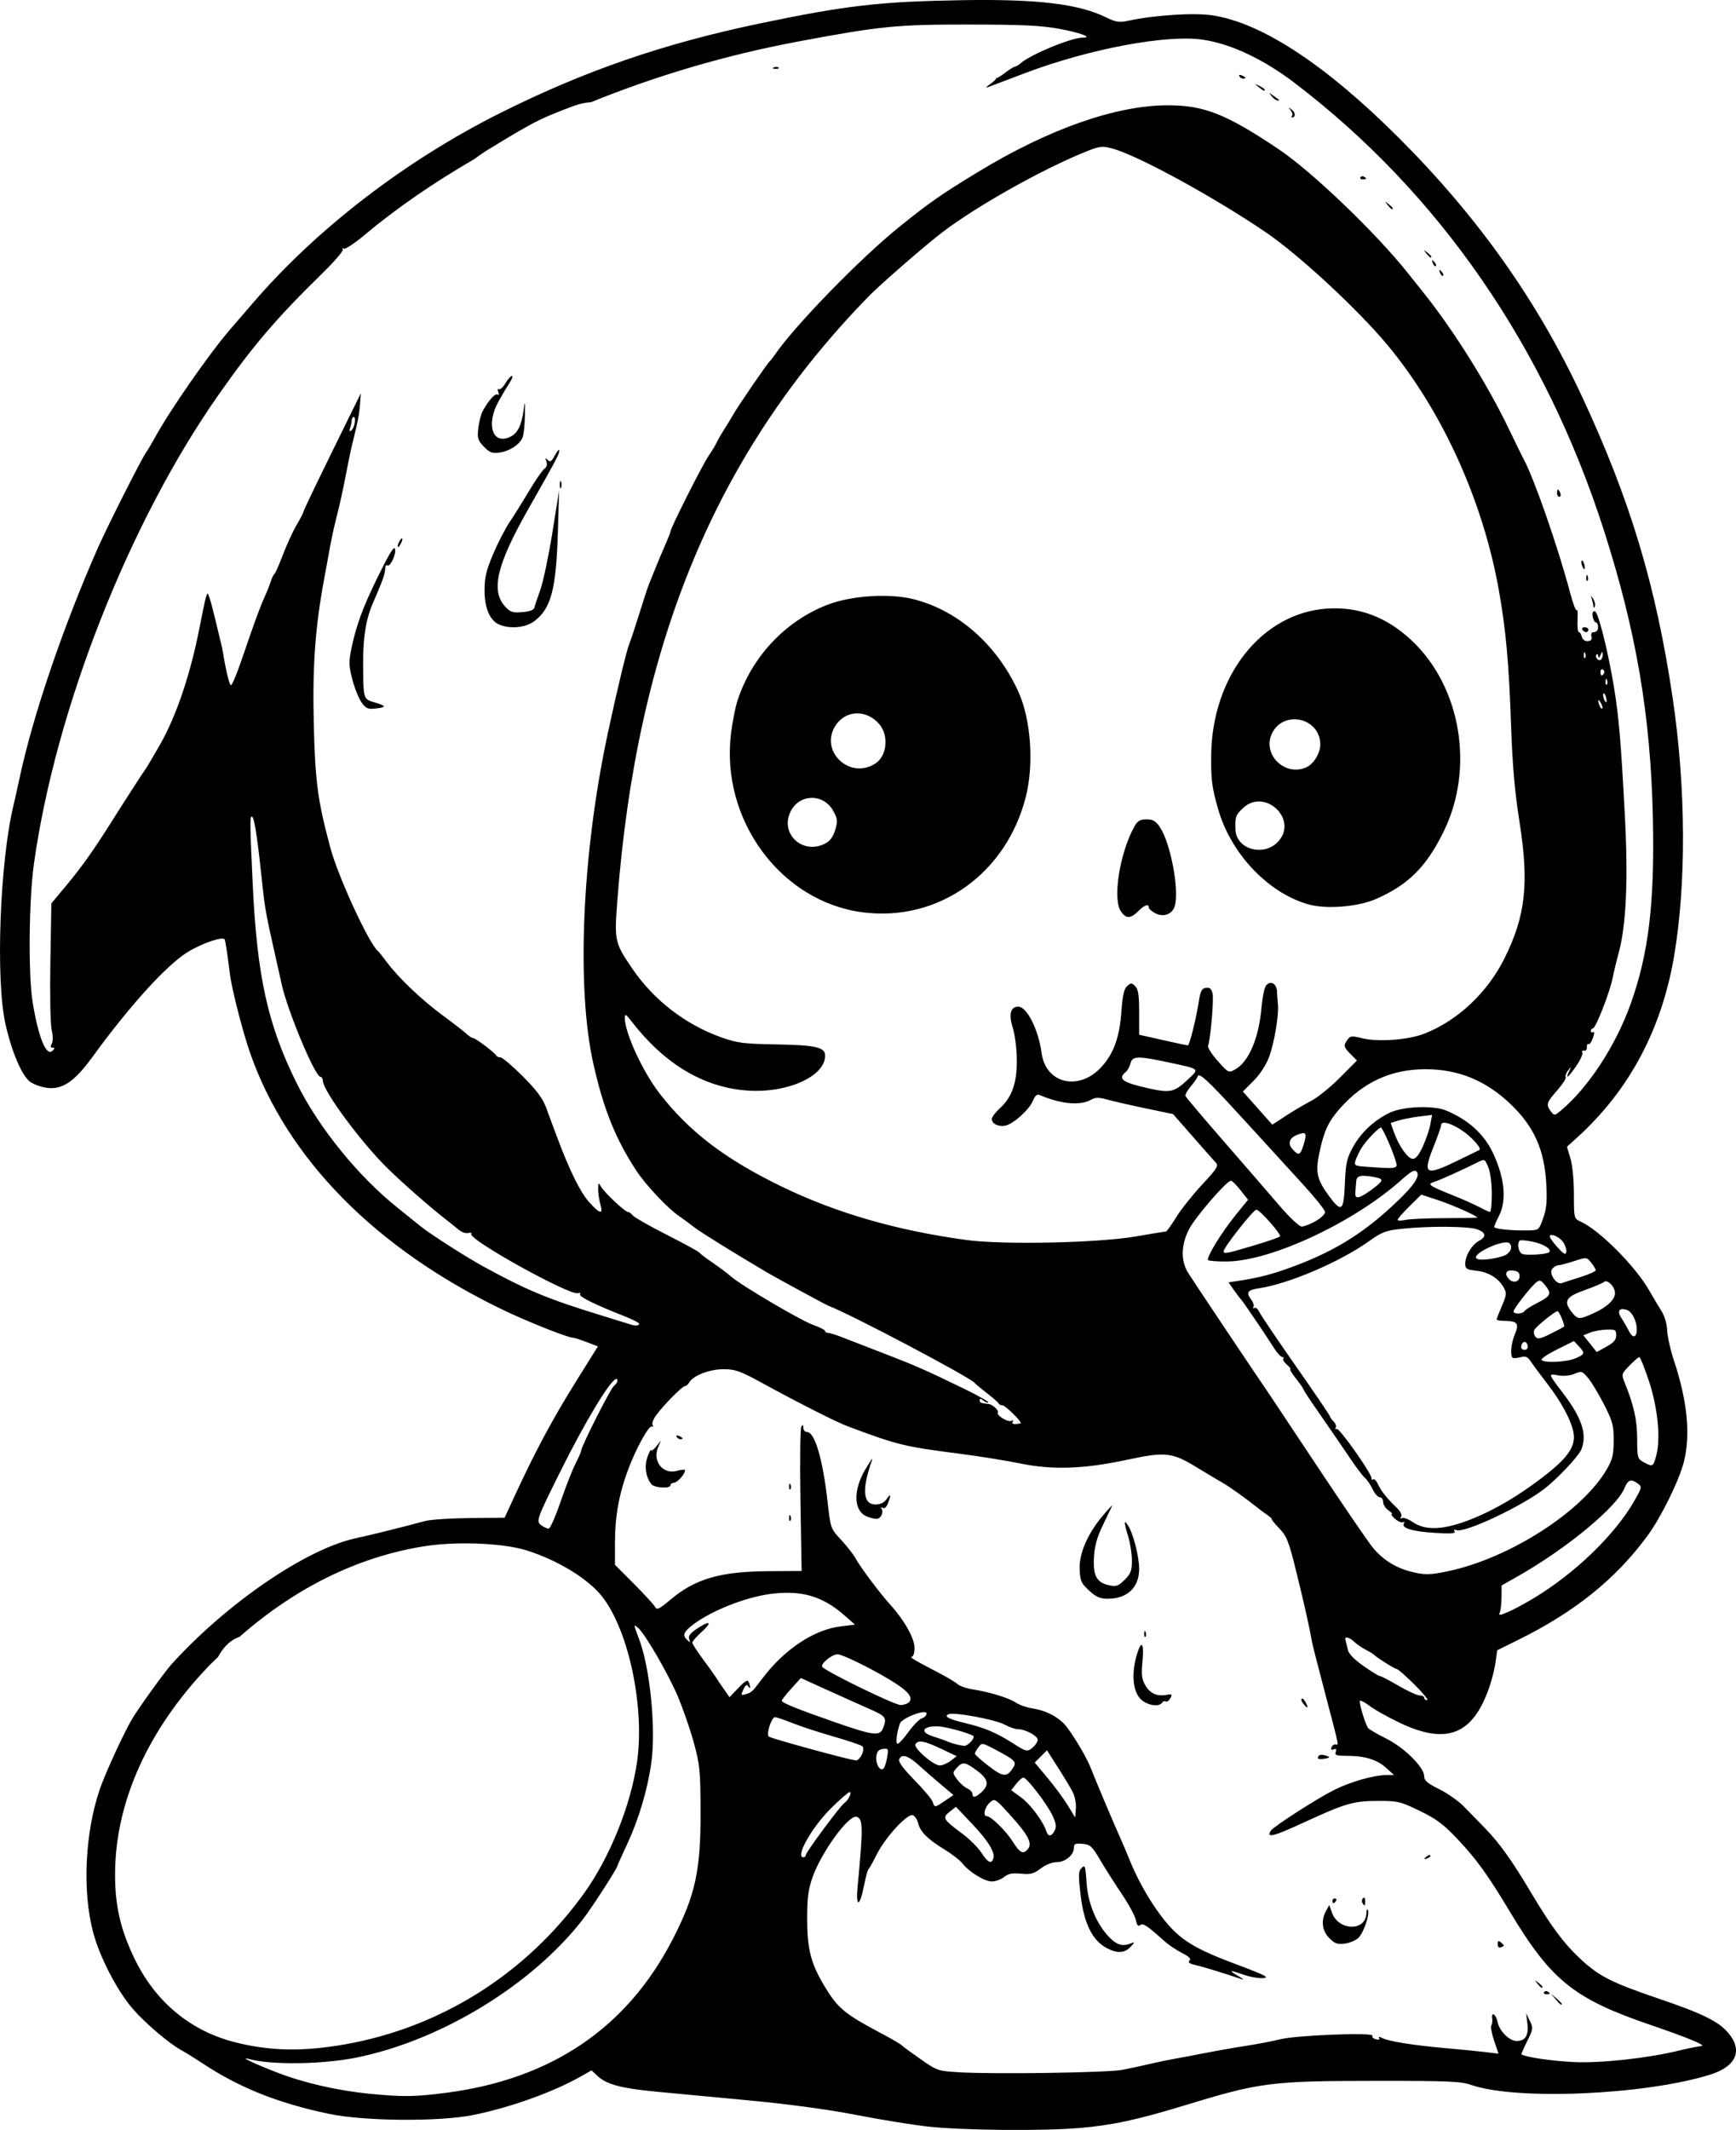 <?xml version="1.0" encoding="UTF-8" standalone="no"?>
<!-- Created with Inkscape (http://www.inkscape.org/) -->

<svg
   width="190.156mm"
   height="233.207mm"
   viewBox="0 0 190.156 233.207"
   version="1.1"
   id="svg1"
   xml:space="preserve"
   xmlns="http://www.w3.org/2000/svg"
   xmlns:svg="http://www.w3.org/2000/svg"><defs
     id="defs1" /><g
     id="layer1"
     transform="translate(-103.52,155.035)"><path
       id="path49"
       style="fill:#000000"
       d="m 208.85,-155.014 c -8.956,0.149 -12.644,0.574 -22.093,2.545 -10.547,2.2 -19.212,5.188 -28.443,9.808 -10.305,5.158 -19.999,12.588 -26.996,20.692 -0.868,1.005 -1.999,2.315 -2.513,2.91 -2.365,2.74 -6.583,8.794 -8.313,11.931 -0.401,0.728 -0.825,1.442 -0.942,1.587 -0.423,0.528 -4.257,8.105 -5.315,10.504 -3.796,8.604 -7.117,18.358 -8.561,25.143 -0.225,1.058 -0.525,2.4 -0.666,2.982 -1.506,6.216 -1.985,19.083 -0.893,23.985 0.668,2.996 1.77,5.604 2.668,6.31 0.351,0.276 1.162,0.58 1.803,0.676 1.722,0.258 3.065,-0.632 5.029,-3.33 4.095,-5.628 8.089,-10.036 10.409,-11.49 1.61,-1.009 3.99,-1.813 4.122,-1.392 0.092,0.294 0.298,1.688 0.563,3.799 0.209,1.67 1.423,6.384 2.24,8.699 4.069,11.53 13.725,21.321 27.632,28.018 2.702,1.301 7.127,3.063 7.693,3.064 0.135,1.18e-4 0.807,0.214 1.493,0.474 l 1.248,0.474 -2.348,3.758 c -2.536,4.059 -4.399,7.512 -6.527,12.094 l -1.352,2.91 -3.808,0.036 c -2.094,0.02 -4.284,0.163 -4.866,0.318 -2.909,0.777 -6.1,1.569 -7.541,1.872 -5.444,1.145 -14.175,7.096 -20.259,13.81 -0.743,0.82 -3.494,4.626 -4.276,5.915 -0.898,1.481 -3.008,6.06 -3.601,7.814 -1.618,4.785 -1.909,11.091 -0.722,15.61 0.704,2.679 2.624,6.396 4.317,8.359 1.4,1.622 4.036,3.862 5.421,4.605 0.41,0.22 1.417,0.845 2.236,1.388 4.01,2.662 8.258,4.361 13.843,5.537 3.886,0.818 12.148,0.881 15.87,0.121 4.062,-0.829 8.735,-2.508 11.75,-4.22 l 1.162,-0.66 0.69,0.644 c 0.941,0.879 2.606,1.33 6.157,1.667 1.65,0.157 6.215,0.587 10.144,0.955 4.589,0.431 8.868,1.006 11.963,1.608 2.65,0.515 6.163,1.087 7.805,1.271 3.83,0.428 12.656,0.514 16.744,0.163 3.542,-0.304 6.295,-0.896 11.377,-2.448 8.358,-2.552 9.515,-2.702 21.034,-2.71 7.972,-0.006 9.296,0.051 10.451,0.45 4.932,1.703 18.933,1.105 26.126,-1.117 2.855,-0.882 3.651,-2.609 2.08,-4.514 -1.081,-1.312 -2.801,-2.166 -7.74,-3.843 -4.995,-1.696 -6.403,-2.402 -8.36,-4.187 -1.875,-1.711 -3.3,-3.602 -5.499,-7.3 -2.171,-3.649 -3.519,-5.536 -5.135,-7.184 -0.664,-0.677 -1.683,-1.723 -2.265,-2.325 -0.582,-0.602 -1.802,-1.463 -2.712,-1.914 -1.297,-0.643 -1.654,-0.949 -1.654,-1.416 0,-0.983 -2.174,-3.139 -4.164,-4.129 -0.984,-0.49 -1.874,-1.009 -1.978,-1.154 -0.328,-0.458 -1.037,-2.83 -0.891,-2.977 0.077,-0.077 0.558,0.179 1.069,0.568 0.511,0.39 1.965,1.206 3.232,1.813 5.187,2.489 8.067,1.356 9.87,-3.882 0.288,-0.838 0.599,-2.089 0.69,-2.778 l 0.166,-1.254 2.287,-1.13 c 6.242,-3.083 10.682,-6.654 14.18,-11.406 1.459,-1.982 3.453,-6.022 3.974,-8.049 0.766,-2.985 0.407,-6.67 -1.09,-11.186 -0.374,-1.129 -0.702,-2.595 -0.728,-3.257 -0.028,-0.712 -0.283,-1.576 -0.625,-2.117 -0.318,-0.502 -0.909,-1.493 -1.313,-2.202 -1.546,-2.715 -5.456,-6.64 -7.577,-7.606 -0.686,-0.313 -0.697,-0.361 -0.7,-2.987 -0.002,-1.559 -0.162,-3.192 -0.384,-3.927 l -0.382,-1.258 1.095,-0.991 c 5.702,-5.163 9.266,-11.813 10.637,-19.847 1.359,-7.965 1.307,-18.426 -0.141,-28.24 -1.811,-12.282 -4.659,-21.755 -9.949,-33.094 -4.865,-10.429 -11.396,-19.644 -20.051,-28.291 -7.972,-7.965 -14.971,-12.571 -20.377,-13.412 -2.026,-0.315 -6.438,-0.032 -9.31,0.597 -0.937,0.205 -1.304,0.147 -2.381,-0.381 -3.021,-1.48 -7.548,-2.018 -15.826,-1.881 z m 0.794,2.668 c 5.912,0.005 7.916,0.1 9.922,0.471 2.3,0.425 3.72,0.959 2.55,0.959 -1.245,0 -5.68,1.832 -6.804,2.811 -0.23,0.2 -0.505,0.364 -0.613,0.364 -0.107,0 -0.585,0.297 -1.061,0.66 -0.476,0.363 -0.915,0.631 -0.975,0.595 -0.06,-0.036 -0.078,-0.014 -0.041,0.048 0.038,0.062 -0.26,0.342 -0.661,0.623 -0.449,0.315 -0.526,0.435 -0.201,0.314 0.291,-0.108 2.077,-0.784 3.969,-1.502 7.064,-2.679 15.564,-4.279 19.564,-3.685 3.077,0.458 6.627,2.133 10.051,4.742 15.79,12.035 27.4,28.828 33.867,48.989 3.544,11.048 5.12,20.31 5.361,31.5 0.2,9.313 -0.465,14.855 -2.448,20.375 -1.625,4.525 -4.61,9.095 -7.566,11.582 -0.752,0.633 -0.789,0.638 -1.153,0.157 -0.561,-0.741 -0.493,-0.971 0.684,-2.307 0.592,-0.673 1.013,-1.327 0.934,-1.454 -0.078,-0.127 0.039,-0.456 0.261,-0.732 0.382,-0.476 0.388,-0.471 0.115,0.094 -0.469,0.969 -0.091,0.682 0.79,-0.598 0.451,-0.656 0.746,-1.314 0.655,-1.461 -0.091,-0.148 -0.009,-0.236 0.184,-0.196 0.194,0.04 0.334,-0.133 0.314,-0.388 -0.02,-0.253 0.058,-0.402 0.173,-0.331 0.115,0.071 0.335,-0.232 0.489,-0.674 0.166,-0.476 0.176,-0.738 0.026,-0.645 -0.14,0.086 -0.254,0.031 -0.254,-0.123 0,-0.154 0.102,-0.28 0.227,-0.28 0.303,0 1.841,-3.923 2.156,-5.498 0.137,-0.687 0.43,-1.904 0.65,-2.704 0.836,-3.036 1.067,-7.991 0.698,-15.015 -0.424,-8.065 -0.66,-10.86 -1.189,-14.089 -0.671,-4.095 -1.755,-8.379 -2.121,-8.379 -0.204,0 -0.286,0.237 -0.213,0.618 0.065,0.34 0.223,0.618 0.352,0.618 0.129,0 0.234,0.238 0.234,0.529 0,0.311 -0.176,0.529 -0.427,0.529 -0.282,0 -0.385,0.162 -0.303,0.475 0.087,0.331 -0.034,0.488 -0.395,0.515 -0.312,0.024 -0.572,-0.166 -0.653,-0.476 -0.074,-0.283 -0.225,-0.515 -0.334,-0.515 -0.11,0 -0.172,-0.625 -0.139,-1.389 0.033,-0.764 6.4e-4,-1.219 -0.072,-1.011 -0.073,0.208 -0.399,-0.625 -0.725,-1.852 -1.337,-5.044 -3.966,-12.598 -5.114,-14.698 -0.149,-0.273 -0.842,-1.687 -1.539,-3.142 -2.424,-5.058 -6.127,-10.965 -9.532,-15.209 -0.644,-0.803 -1.36,-1.698 -1.591,-1.989 -3.458,-4.368 -10.501,-11.12 -14.158,-13.573 -5.74,-3.85 -8.15,-4.808 -12.113,-4.813 -5.698,-0.008 -13.089,2.587 -20.878,7.331 -4.018,2.447 -5.223,3.287 -8.49,5.914 -4.349,3.498 -11.519,10.858 -13.743,14.108 -0.21,0.307 -0.455,0.617 -0.546,0.69 -0.248,0.2 -3.559,5.045 -4.068,5.953 -0.245,0.437 -0.678,1.151 -0.962,1.587 -0.284,0.437 -0.626,1.032 -0.759,1.323 -0.133,0.291 -0.541,0.966 -0.907,1.499 -0.658,0.959 -4.151,7.884 -4.151,8.228 0,0.098 -0.277,0.807 -0.615,1.575 -0.338,0.768 -0.829,1.933 -1.09,2.588 -0.261,0.655 -0.572,1.429 -0.691,1.72 -0.119,0.291 -0.585,1.72 -1.037,3.175 -0.451,1.455 -0.925,2.884 -1.053,3.175 -0.297,0.679 -1.38,5.169 -2.409,9.986 -2.814,13.184 -3.438,27.839 -1.541,36.183 1.123,4.941 2.422,8.155 4.694,11.618 1.01,1.54 3.402,4.087 4.628,4.929 0.415,0.285 1.168,0.84 1.675,1.234 0.73,0.568 4.165,2.7 8.021,4.981 0.908,0.537 6.503,3.572 6.747,3.659 2.164,0.779 15.546,7.838 15.991,8.436 0.082,0.11 0.684,0.612 1.339,1.116 0.655,0.504 1.23,1.01 1.279,1.124 0.049,0.115 0.245,0.208 0.436,0.208 0.276,0 1.99,1.668 1.99,1.937 l 5.2e-4,5.1676e-4 c 0,0.037 -0.241,0.085 -0.535,0.107 -0.326,0.025 -0.465,-0.072 -0.356,-0.249 0.106,-0.171 0.057,-0.214 -0.119,-0.105 -0.346,0.214 -1.694,-0.589 -1.504,-0.895 0.144,-0.234 -0.581,-0.904 -1.027,-0.949 -0.842,-0.085 -0.957,-0.134 -0.957,-0.407 0,-0.203 0.127,-0.191 0.403,0.038 0.222,0.184 0.464,0.274 0.538,0.199 0.074,-0.074 -1.09,-0.731 -2.586,-1.46 -4.234,-2.062 -5.4,-2.576 -8.806,-3.884 -1.746,-0.671 -3.773,-1.456 -4.503,-1.745 -0.73,-0.289 -1.475,-0.525 -1.654,-0.525 -0.179,0 -0.326,-0.091 -0.326,-0.203 0,-0.111 -0.583,-0.409 -1.296,-0.662 -1.387,-0.493 -7.926,-4.343 -9.023,-5.314 -0.364,-0.322 -1.257,-0.992 -1.984,-1.489 -0.728,-0.497 -1.391,-1.001 -1.473,-1.12 -0.083,-0.119 -1.69,-0.997 -3.572,-1.952 -1.882,-0.955 -3.553,-1.906 -3.715,-2.113 -0.162,-0.207 -0.4,-0.378 -0.529,-0.38 -0.324,-0.004 -2.587,-2.126 -2.959,-2.775 -0.278,-0.486 -0.304,-0.464 -0.311,0.266 -0.004,0.438 0.102,1.182 0.238,1.654 0.333,1.16 -0.032,1.097 -1.213,-0.211 -0.975,-1.079 -2.166,-3.489 -3.526,-7.133 -0.407,-1.091 -0.962,-2.58 -1.232,-3.307 -0.356,-0.956 -1.062,-1.892 -2.547,-3.373 -1.13,-1.128 -2.222,-2.051 -2.426,-2.051 -0.204,0 -0.409,-0.089 -0.458,-0.198 -0.133,-0.3 -2.273,-1.918 -2.536,-1.918 -0.127,0 -0.463,-0.216 -0.746,-0.481 -0.284,-0.264 -1.467,-1.18 -2.629,-2.036 -2.285,-1.682 -4.848,-4.128 -6.093,-5.818 -0.429,-0.582 -0.857,-1.118 -0.95,-1.191 -0.953,-0.741 -4.338,-8.063 -5.199,-11.245 -1.405,-5.192 -1.682,-7.263 -1.837,-13.758 -0.148,-6.206 0.164,-10.506 1.142,-15.743 0.204,-1.091 0.498,-2.699 0.653,-3.572 0.155,-0.873 0.497,-2.421 0.762,-3.44 0.264,-1.019 0.683,-2.924 0.93,-4.233 0.247,-1.31 0.568,-2.857 0.712,-3.44 0.65,-2.617 0.774,-3.251 0.864,-4.405 l 0.096,-1.229 -0.998,2.023 c -3.549,7.196 -5.292,10.804 -5.292,10.955 0,0.095 -0.336,0.744 -0.747,1.442 -0.411,0.698 -1.084,2.162 -1.498,3.253 -0.413,1.091 -0.836,2.044 -0.938,2.117 -0.102,0.073 -0.277,0.43 -0.389,0.794 -0.111,0.364 -0.418,1.138 -0.683,1.72 -0.518,1.141 -1.087,2.698 -2.539,6.945 -0.51,1.492 -1.023,2.712 -1.14,2.712 -0.175,0 -0.548,-1.536 -0.901,-3.704 -0.035,-0.218 -0.14,-0.695 -0.232,-1.058 -0.092,-0.364 -0.362,-1.48 -0.598,-2.479 -0.237,-1 -0.523,-2.07 -0.637,-2.377 -0.202,-0.546 -0.211,-0.547 -0.371,-0.034 -0.09,0.289 -0.405,1.775 -0.7,3.303 -0.975,5.06 -2.545,9.72 -4.325,12.832 -0.749,1.31 -1.452,2.5 -1.562,2.646 -0.247,0.327 -2.447,3.731 -3.666,5.673 -1.953,3.111 -3.356,5.094 -4.984,7.046 l -1.7,2.038 -0.11,6.38 c -0.061,3.554 0.002,6.863 0.142,7.47 0.153,0.662 0.158,1.259 0.011,1.521 -0.167,0.298 -0.139,0.432 0.089,0.432 0.262,0 0.26,0.069 -0.005,0.331 -0.683,0.674 -1.552,-1.46 -2.184,-5.358 -0.483,-2.982 -0.406,-11.153 0.143,-15.081 2.374,-16.996 10.456,-37.495 20.295,-51.478 3.755,-5.337 6.323,-8.337 11.268,-13.168 1.34,-1.309 2.363,-2.498 2.274,-2.643 -0.089,-0.144 -0.038,-0.185 0.114,-0.091 0.152,0.094 1.152,-0.564 2.224,-1.461 3.651,-3.059 7.724,-5.828 12.077,-8.352 0.391,-0.285 0.786,-0.565 1.189,-0.836 1.573,-0.954 3.131,-1.934 4.748,-2.813 1.542,-0.878 3.202,-1.512 4.859,-2.133 0.721,-0.27 1.38,-0.405 1.976,-0.441 7.101,-2.879 14.721,-5.152 22.741,-6.652 8.977,-1.68 10.756,-1.857 18.653,-1.849 z m -21.349,4.689 c -0.211,0.085 -0.148,0.147 0.16,0.16 0.279,0.011 0.435,-0.051 0.347,-0.139 -0.088,-0.088 -0.316,-0.097 -0.507,-0.021 z m 50.986,0.836 c -0.044,0.018 -0.048,0.067 -0.002,0.142 0.089,0.144 0.274,0.261 0.411,0.261 0.381,0 0.297,-0.19 -0.162,-0.366 -0.117,-0.045 -0.203,-0.056 -0.247,-0.038 z m 1.739,1.001 c -0.011,0.016 0.112,0.116 0.358,0.313 0.54,0.432 0.677,0.491 0.677,0.289 0,-0.068 -0.268,-0.253 -0.595,-0.412 -0.286,-0.139 -0.429,-0.206 -0.44,-0.19 z m 1.569,0.988 c -0.022,0.01 0.058,0.119 0.226,0.333 0.2,0.255 0.487,0.463 0.639,0.463 0.152,0 0.227,-0.034 0.166,-0.075 -0.061,-0.041 -0.349,-0.25 -0.64,-0.463 -0.245,-0.179 -0.37,-0.268 -0.392,-0.258 z m 2.113,1.589 c -0.018,0.008 0.05,0.103 0.195,0.289 0.181,0.232 0.25,0.5 0.155,0.595 h -5.1e-4 c -0.096,0.096 -0.102,0.174 -0.013,0.174 0.411,0 0.406,-0.505 -0.009,-0.83 -0.203,-0.159 -0.309,-0.237 -0.327,-0.229 z m -20.621,4.295 c 0.381,-0.04 0.724,0.026 1.275,0.172 2.746,0.729 11.099,5.288 16.835,9.188 3.606,2.451 10.013,8.382 13.262,12.275 6.01,7.2 10.501,17.068 12.249,26.913 0.771,4.344 1.096,7.93 1.334,14.759 0.155,4.449 0.404,7.295 0.924,10.583 1.061,6.714 0.677,10.25 -1.616,14.893 -1.872,3.789 -5.136,6.867 -8.799,8.299 -1.787,0.698 -5.093,0.939 -6.842,0.499 -1.094,-0.275 -1.275,-0.258 -1.576,0.155 -0.473,0.647 -0.436,0.822 0.345,1.602 l 0.685,0.686 -1.872,1.882 c -1.029,1.035 -2.439,2.175 -3.133,2.532 -0.694,0.358 -1.938,1.091 -2.765,1.63 l -1.504,0.98 -1.612,-1.814 -1.612,-1.814 1.163,-1.163 c 0.713,-0.713 1.375,-1.727 1.708,-2.618 0.572,-1.528 1.094,-4.649 0.967,-5.772 -0.041,-0.364 -0.085,-0.993 -0.097,-1.397 -0.026,-0.885 -0.751,-1.263 -1.212,-0.633 -0.176,0.241 -0.389,1.255 -0.472,2.254 -0.289,3.448 -1.386,6.061 -2.902,6.912 -0.705,0.396 -0.736,0.381 -1.901,-0.919 -0.652,-0.727 -1.13,-1.48 -1.063,-1.673 0.276,-0.803 0.645,-5.136 0.489,-5.755 -0.123,-0.491 -0.317,-0.648 -0.726,-0.589 -0.448,0.065 -0.599,0.341 -0.764,1.404 -0.315,2.017 -1.031,4.895 -1.219,4.895 -0.092,0 -1.329,-0.262 -2.75,-0.582 l -2.583,-0.582 v -2.442 c 0,-1.897 -0.095,-2.537 -0.428,-2.87 -0.389,-0.389 -0.47,-0.39 -0.887,-0.013 -0.338,0.306 -0.502,1.018 -0.621,2.706 -0.2,2.838 -0.807,4.577 -2.116,6.064 -2.448,2.782 -6.181,1.966 -6.634,-1.451 -0.338,-2.544 -1.607,-5.064 -2.552,-5.064 -0.85,0 -1.071,0.823 -0.611,2.273 0.227,0.714 0.429,2.252 0.45,3.416 0.046,2.567 -0.504,4.196 -1.823,5.396 -0.505,0.459 -0.918,1.005 -0.918,1.212 0,0.517 0.716,0.874 1.466,0.731 0.873,-0.167 2.63,-1.737 3.034,-2.712 0.247,-0.597 0.454,-0.769 0.764,-0.636 2.277,0.974 4.4,1.175 5.569,0.527 0.531,-0.294 0.862,-0.298 1.852,-0.025 0.663,0.183 2.549,0.613 4.19,0.955 l 2.985,0.623 2.175,2.485 c 1.196,1.366 2.334,2.651 2.528,2.855 0.298,0.313 0.06,0.685 -1.522,2.38 -1.032,1.105 -2.309,2.71 -2.838,3.568 -0.529,0.858 -1.035,1.562 -1.123,1.564 -0.088,0.003 -1.59,0.25 -3.336,0.549 -4.14,0.709 -14.541,0.925 -18.521,0.384 -7.641,-1.039 -14.266,-2.954 -20.241,-5.853 -6.185,-3.001 -10.114,-5.994 -13.357,-10.173 -1.872,-2.413 -3.854,-6.727 -3.825,-8.327 0.008,-0.435 0.137,-0.365 0.725,0.397 3.605,4.669 7.85,7.221 12.621,7.589 4.396,0.339 8.599,-1.525 8.599,-3.815 0,-0.921 -1.009,-1.156 -5.303,-1.231 -3.615,-0.064 -4.314,-0.151 -6.023,-0.757 -3.982,-1.411 -7.452,-4.09 -9.826,-7.586 -1.902,-2.801 -1.945,-2.996 -1.609,-7.399 2.153,-28.215 10.826,-49.05 27.551,-66.183 1.291,-1.322 6.256,-5.633 8.1,-7.033 3.828,-2.906 11.08,-6.964 15.787,-8.835 0.703,-0.28 1.122,-0.426 1.503,-0.467 z m 28.626,3.215 c -0.07,0.013 -0.132,0.052 -0.171,0.114 -0.076,0.124 0.035,0.225 0.246,0.225 0.446,0 0.485,-0.083 0.139,-0.297 -0.068,-0.042 -0.145,-0.055 -0.215,-0.042 z m 2.578,2.809 c -0.014,0.014 0.066,0.121 0.231,0.331 0.2,0.255 0.408,0.463 0.463,0.463 0.218,0 0.077,-0.218 -0.363,-0.563 -0.21,-0.165 -0.317,-0.244 -0.331,-0.23 z m 4.233,5.292 c -0.014,0.014 0.066,0.121 0.231,0.331 0.2,0.255 0.408,0.463 0.463,0.463 0.218,0 0.077,-0.218 -0.363,-0.563 -0.21,-0.165 -0.317,-0.244 -0.331,-0.23 z m 0.866,1.088 c -0.022,0.022 0.006,0.124 0.077,0.313 0.099,0.261 0.248,0.408 0.329,0.326 0.082,-0.082 -5e-5,-0.295 -0.181,-0.474 -0.131,-0.13 -0.204,-0.187 -0.226,-0.164 z m 0.794,1.058 c -0.022,0.022 0.006,0.124 0.077,0.313 0.099,0.261 0.248,0.408 0.329,0.326 0.082,-0.082 -5e-5,-0.295 -0.181,-0.474 -0.131,-0.13 -0.204,-0.187 -0.226,-0.164 z m -101.584,11.612 c -0.131,0 -0.451,0.359 -0.71,0.798 -0.259,0.439 -0.581,0.73 -0.715,0.648 -0.135,-0.084 -0.166,0.052 -0.07,0.303 0.106,0.275 0.069,0.389 -0.093,0.289 -0.262,-0.162 -1.019,0.695 -1.636,1.855 -0.172,0.322 -0.377,1.141 -0.457,1.82 -0.129,1.093 -0.061,1.323 0.599,2.017 0.629,0.662 0.896,0.763 1.716,0.656 1.097,-0.144 2.187,-0.851 2.529,-1.639 0.126,-0.291 0.243,-1.363 0.259,-2.381 0.028,-1.732 0.017,-1.766 -0.156,-0.529 -0.214,1.532 -0.63,2.39 -1.344,2.772 -2.002,1.071 -2.831,-1.223 -1.384,-3.83 0.404,-0.728 0.951,-1.65 1.216,-2.051 0.265,-0.4 0.375,-0.728 0.244,-0.728 z m -17.322,4.498 c 0.125,0 0.171,0.299 0.101,0.665 -0.07,0.366 -0.252,0.743 -0.405,0.837 -0.175,0.108 -0.212,8.6e-4 -0.101,-0.29 0.097,-0.254 0.177,-0.631 0.177,-0.837 0,-0.206 0.103,-0.375 0.228,-0.375 z m 22.372,3.667 v 5.2e-4 c -0.086,0.09 -0.202,0.266 -0.329,0.503 -0.373,0.698 -0.526,0.8 -0.798,0.529 -0.273,-0.271 -0.301,-0.239 -0.147,0.166 0.124,0.325 0.047,0.606 -0.219,0.8 -0.225,0.165 -0.976,1.249 -1.668,2.409 -0.692,1.16 -1.657,2.705 -2.144,3.433 -0.487,0.728 -1.304,2.314 -1.815,3.526 -0.749,1.779 -0.928,2.544 -0.928,3.969 0.001,1.959 0.603,3.319 1.655,3.742 1.211,0.487 2.875,0.31 3.812,-0.405 1.848,-1.41 2.385,-3.502 2.575,-10.039 l 0.122,-4.233 -0.742,4.63 c -0.408,2.547 -0.999,5.345 -1.313,6.218 -0.314,0.873 -0.607,1.757 -0.651,1.964 -0.051,0.241 -0.524,0.414 -1.312,0.48 -1.057,0.089 -1.321,0.006 -1.867,-0.583 -1.63,-1.759 -0.961,-4.589 2.547,-10.763 3.075,-5.412 3.374,-5.976 3.363,-6.345 -0.003,-0.1 -0.058,-0.094 -0.143,-0.004 z m 0.235,3.371 c -0.024,0.06 -0.039,0.188 -0.039,0.37 0,0.364 0.06,0.513 0.134,0.331 0.073,-0.182 0.073,-0.48 0,-0.661 -0.037,-0.091 -0.07,-0.099 -0.095,-0.039 z m 109.296,0.899 c -0.057,0 -0.104,0.179 -0.104,0.397 0,0.218 0.115,0.397 0.256,0.397 0.141,0 0.188,-0.179 0.104,-0.397 -0.084,-0.218 -0.199,-0.397 -0.256,-0.397 z m -126.658,5.354 c -0.046,0.024 -0.111,0.093 -0.181,0.203 -0.141,0.218 -0.256,0.516 -0.256,0.661 0,0.146 0.115,0.086 0.256,-0.132 0.141,-0.218 0.257,-0.516 0.257,-0.661 0,-0.073 -0.029,-0.094 -0.075,-0.07 z m -0.803,1.069 c -0.195,10e-4 -0.721,0.934 -1.817,3.155 -1.621,3.287 -2.362,5.298 -2.886,7.837 -0.302,1.465 -0.288,1.886 0.108,3.397 0.249,0.949 0.7,2.073 1.004,2.499 0.462,0.649 0.698,0.758 1.465,0.673 1.295,-0.143 1.299,-0.28 0.017,-0.659 -1.315,-0.388 -1.288,-0.298 -1.305,-4.341 -0.012,-2.905 0.321,-4.886 1.124,-6.681 0.195,-0.437 0.375,-0.853 0.399,-0.926 0.024,-0.073 0.195,-0.489 0.379,-0.926 0.35,-0.831 0.493,-1.354 0.527,-1.934 0.011,-0.19 0.122,-0.284 0.246,-0.207 0.249,0.154 0.832,-0.961 0.832,-1.592 0,-0.194 -0.028,-0.296 -0.092,-0.296 z m 130.069,1.361 c -0.072,0.072 -0.061,0.315 0.025,0.54 0.229,0.596 0.412,0.499 0.247,-0.132 -0.078,-0.297 -0.2,-0.48 -0.272,-0.408 z m 0.537,1.577 c -0.028,0.028 -0.046,0.121 -0.053,0.275 -0.011,0.279 0.051,0.435 0.139,0.347 0.088,-0.088 0.097,-0.316 0.021,-0.507 -0.042,-0.106 -0.079,-0.143 -0.107,-0.115 z m 0.481,2.287 c -0.02,0.002 0.015,0.117 0.087,0.347 0.084,0.267 0.162,0.624 0.173,0.794 0.015,0.223 0.057,0.22 0.151,-0.012 0.072,-0.176 -0.006,-0.534 -0.173,-0.794 -0.144,-0.225 -0.218,-0.337 -0.238,-0.335 z m -78.911,0.033 c -1.726,0.108 -3.449,0.435 -4.78,0.954 -4.611,1.799 -8.282,5.731 -9.82,10.518 -0.234,0.728 -0.55,2.351 -0.702,3.606 -1.141,9.419 5.463,18.366 14.415,19.529 8.268,1.074 15.718,-4.181 17.874,-12.609 0.923,-3.609 0.567,-8.565 -0.833,-11.603 -2.343,-5.085 -6.523,-8.783 -11.353,-10.043 -1.346,-0.351 -3.076,-0.46 -4.802,-0.352 z m 49.964,1.358 c -7.146,0.497 -12.578,7.389 -12.665,16.067 -0.027,2.66 0.078,3.485 0.74,5.821 1.389,4.902 5.428,9.194 9.861,10.482 1.969,0.572 5.486,0.292 7.497,-0.597 3.517,-1.555 5.475,-3.513 7.366,-7.366 3.405,-6.937 1.901,-15.864 -3.528,-20.943 -2.736,-2.559 -5.803,-3.705 -9.271,-3.464 z m 28.244,2.044 c -0.227,0 -0.339,0.119 -0.249,0.265 0.09,0.146 0.276,0.265 0.413,0.265 0.137,0 0.249,-0.119 0.249,-0.265 0,-0.146 -0.186,-0.265 -0.412,-0.265 z m 1.922,2.703 c 0.036,-0.012 0.051,0.075 0.059,0.257 0.01,0.246 -0.092,0.516 -0.227,0.6 -0.285,0.176 -0.679,-0.342 -0.442,-0.58 0.087,-0.087 0.167,0.01 0.177,0.216 0.011,0.221 0.112,0.159 0.246,-0.154 0.093,-0.216 0.151,-0.327 0.187,-0.34 z m -1.965,0.042 c 0.028,-0.028 0.065,0.01 0.107,0.115 0.076,0.191 0.067,0.419 -0.021,0.507 -0.088,0.088 -0.151,-0.068 -0.139,-0.347 0.006,-0.154 0.025,-0.247 0.053,-0.275 z m 2.047,1.887 c 0.148,0.091 0.2,0.277 0.117,0.412 -0.227,0.367 -0.386,0.298 -0.386,-0.166 0,-0.227 0.121,-0.337 0.269,-0.246 z m 0.334,1.023 c 0.028,-0.028 0.065,0.01 0.107,0.115 0.076,0.191 0.067,0.419 -0.021,0.507 -0.088,0.088 -0.151,-0.068 -0.139,-0.347 0.006,-0.154 0.025,-0.247 0.053,-0.275 z m -0.272,1.598 c 0.072,-0.072 0.195,0.111 0.272,0.408 0.078,0.297 0.089,0.54 0.025,0.54 -0.188,0 -0.441,-0.805 -0.298,-0.948 z m -0.577,0.734 c 0.026,-0.059 0.123,0.032 0.279,0.3 0.155,0.266 0.225,0.539 0.157,0.607 -0.068,0.068 -0.198,-0.069 -0.289,-0.306 -0.128,-0.333 -0.173,-0.542 -0.147,-0.601 z m -81.237,1.441 c 0.887,-0.022 1.807,0.374 2.496,1.193 1.057,1.256 0.828,3.474 -0.443,4.296 -2.825,1.827 -6.177,-1.391 -4.351,-4.178 0.557,-0.85 1.41,-1.289 2.297,-1.311 z m 47.771,0.648 c 1.477,-0.092 3.02,0.957 3.02,2.756 0,0.938 -0.724,2.132 -1.511,2.491 -2.391,1.089 -4.929,-1.459 -3.75,-3.765 0.491,-0.961 1.354,-1.426 2.24,-1.482 z m -52.707,8.601 c 0.927,-0.015 1.867,0.472 2.4,1.467 0.453,0.846 0.475,1.089 0.188,2.048 -0.225,0.751 -0.565,1.212 -1.097,1.487 -2.438,1.261 -4.964,-1.032 -3.811,-3.461 0.48,-1.011 1.393,-1.526 2.32,-1.541 z m 49.183,0.4 c 1.923,0.143 3.572,2.509 1.981,4.328 -1.547,1.769 -4.647,0.952 -4.727,-1.245 -0.051,-1.414 0.022,-1.623 0.842,-2.383 0.592,-0.549 1.263,-0.748 1.904,-0.701 z m -110.522,1.646 c 0.028,-0.002 0.061,0.021 0.099,0.06 0.24,0.25 0.601,2.718 1.1,7.528 0.247,2.375 0.426,3.352 1.436,7.805 0.231,1.019 0.53,2.357 0.665,2.973 0.633,2.901 3.656,10.123 4.238,10.123 0.141,0 0.266,0.208 0.276,0.463 0.046,1.106 4.105,6.606 6.979,9.459 1.568,1.556 4.777,4.376 6.474,5.688 0.47,0.364 1.111,0.877 1.423,1.14 0.312,0.263 0.78,0.423 1.039,0.355 0.259,-0.068 0.409,-0.023 0.334,0.1 -0.368,0.595 10.852,6.816 11.703,6.49 0.202,-0.078 0.297,-0.027 0.21,0.113 -0.156,0.252 1.657,1.15 4.826,2.391 0.91,0.356 1.654,0.739 1.654,0.851 0,0.203 -0.43,0.238 -0.926,0.074 -0.146,-0.048 -1.515,-0.47 -3.043,-0.939 -6.025,-1.847 -8.279,-2.779 -13.096,-5.412 -1.902,-1.039 -5.939,-3.625 -6.88,-4.407 -0.291,-0.242 -1.422,-1.152 -2.514,-2.023 -4.29,-3.423 -8.581,-8.7 -10.993,-13.518 -3.211,-6.414 -4.404,-11.77 -4.877,-21.899 -0.286,-6.109 -0.323,-7.398 -0.127,-7.415 z m 98.03,0.312 c -0.717,0 -0.98,0.156 -1.335,0.794 -1.586,2.843 -2.393,7.865 -1.487,9.248 0.556,0.849 1.069,0.852 1.908,0.012 0.684,-0.684 1.166,-0.852 1.166,-0.406 0,0.141 0.322,0.425 0.716,0.631 0.863,0.452 1.821,0.121 2.108,-0.729 0.558,-1.651 -0.418,-6.933 -1.608,-8.698 -0.458,-0.679 -0.758,-0.853 -1.468,-0.853 z m -0.869,26.077 c 0.588,-0.016 1.57,0.16 3.25,0.52 3.592,0.771 3.469,0.649 2.027,1.993 -1.349,1.257 -1.848,1.367 -4.024,0.89 -3,-0.658 -3.583,-1.054 -2.672,-1.81 0.204,-0.169 0.445,-0.6 0.534,-0.958 0.103,-0.41 0.296,-0.618 0.884,-0.635 z m 31.416,1.275 c 3.61,-0.004 6.639,1.239 9.349,3.838 2.571,2.465 3.691,4.984 3.896,8.761 0.101,1.858 0.026,2.672 -0.341,3.704 -0.467,1.315 -0.477,1.323 -1.66,1.347 -1.785,0.036 -3.704,-0.16 -3.704,-0.38 0,-0.107 0.238,-0.661 0.529,-1.232 0.856,-1.679 0.613,-4.161 -0.672,-6.878 -0.985,-2.081 -2.718,-3.645 -5.149,-4.647 -1.404,-0.578 -4.725,-0.442 -6.16,0.252 -1.718,0.831 -3.154,2.176 -4.025,3.769 -0.673,1.231 -0.79,1.759 -0.882,3.998 -0.126,3.036 -0.365,3.216 -1.759,1.323 -1.296,-1.76 -1.479,-2.583 -1.041,-4.672 0.503,-2.399 0.979,-3.434 2.239,-4.864 2.558,-2.906 5.619,-4.316 9.38,-4.32 z m -24.82,0.674 c 0.378,-0.038 1.685,1.279 5.464,5.428 1.915,2.102 4.58,5.019 5.923,6.482 1.343,1.463 2.443,2.839 2.445,3.058 0.002,0.218 -0.465,0.665 -1.039,0.992 -0.573,0.327 -1.257,0.595 -1.519,0.594 -0.271,-3.87e-4 -1.332,-0.998 -2.46,-2.315 -1.091,-1.273 -3.829,-4.435 -6.085,-7.026 -2.256,-2.591 -4.142,-4.824 -4.19,-4.962 -0.049,-0.138 0.208,-0.603 0.57,-1.034 0.362,-0.43 0.714,-0.936 0.782,-1.123 0.021,-0.056 0.056,-0.09 0.11,-0.095 z m 25.552,4.325 -0.186,1.022 c -0.102,0.562 -0.468,1.647 -0.814,2.411 -0.423,0.935 -0.785,1.388 -1.106,1.385 -0.54,-0.004 -1.537,-1.411 -2.071,-2.923 l -0.358,-1.013 0.843,-0.261 c 0.464,-0.144 1.484,-0.342 2.267,-0.441 z m 1.153,0.888 c 0.32,-0.12 1.076,0.146 2.015,0.742 1.07,0.678 2.316,2.039 2.023,2.209 -0.056,0.032 -1.146,0.565 -2.421,1.182 -3.53,1.71 -3.832,1.524 -2.586,-1.586 0.442,-1.105 0.804,-2.138 0.804,-2.295 0,-0.128 0.058,-0.211 0.165,-0.251 z m -6.71,0.513 c 0.567,0.851 1.808,3.959 1.67,4.182 -0.18,0.291 -0.435,0.299 -3.274,0.101 -1.303,-0.091 -1.39,-0.139 -1.227,-0.679 0.097,-0.32 0.392,-0.938 0.656,-1.375 0.51,-0.843 2.048,-2.42 2.175,-2.23 z m -8.616,0.603 c 0.407,-0.045 0.394,0.285 0.112,1.228 -0.359,1.197 -0.544,1.28 -1.213,0.541 -0.583,-0.645 -0.374,-1.257 0.55,-1.609 0.234,-0.089 0.416,-0.146 0.552,-0.161 z m 19.894,2.97 c 0.144,0.071 0.245,0.301 0.435,0.754 0.225,0.537 0.388,1.769 0.388,2.922 0,1.096 -0.089,1.988 -0.198,1.982 -0.109,-0.006 -0.615,-0.238 -1.124,-0.515 -0.509,-0.277 -1.879,-0.886 -3.043,-1.352 -2.524,-1.011 -2.76,-1.185 -1.945,-1.431 0.588,-0.177 3.187,-1.349 4.798,-2.162 0.359,-0.181 0.546,-0.268 0.69,-0.197 z m -7.639,1.15 c 0.085,-0.006 0.152,0.019 0.205,0.072 0.449,0.449 -0.191,1.444 -2.104,3.273 -3.571,3.414 -6.757,5.41 -11.385,7.131 -2.29,0.851 -3.716,1.223 -6.101,1.587 l -0.991,0.151 0.594,0.849 c 0.327,0.466 0.662,0.908 0.744,0.98 0.082,0.073 0.618,0.827 1.191,1.676 0.573,0.849 1.219,1.808 1.438,2.13 0.218,0.322 0.677,1.026 1.019,1.565 0.342,0.539 0.748,0.98 0.904,0.98 0.155,0 0.205,0.077 0.111,0.172 -0.094,0.094 0.083,0.392 0.393,0.661 0.311,0.269 0.477,0.49 0.37,0.49 -0.107,0 0.172,0.463 0.621,1.03 0.449,0.567 0.816,1.095 0.816,1.174 0,0.079 0.856,1.372 1.903,2.873 1.047,1.501 2.464,3.568 3.149,4.593 0.685,1.025 1.439,2.024 1.674,2.22 0.235,0.195 0.617,0.755 0.85,1.244 0.232,0.489 0.587,0.89 0.789,0.89 0.202,0 0.366,0.231 0.366,0.514 0,0.283 0.265,0.7 0.588,0.926 0.323,0.227 0.484,0.412 0.357,0.412 -0.127,0 0.04,0.235 0.372,0.523 0.332,0.288 0.726,0.448 0.875,0.356 0.151,-0.094 0.191,-0.039 0.09,0.125 -0.317,0.513 0.858,0.88 3.332,1.04 1.775,0.115 2.357,0.076 2.218,-0.148 -0.121,-0.196 -0.044,-0.248 0.217,-0.148 0.874,0.335 7.004,-2.536 9.545,-4.472 1.454,-1.107 3.832,-3.628 4.125,-4.372 0.645,-1.64 0.065,-3.42 -1.999,-6.134 -1.668,-2.194 -1.663,-2.178 -0.56,-1.971 0.587,0.11 1.278,0.046 1.789,-0.165 0.791,-0.328 0.865,-0.304 1.517,0.476 0.377,0.452 1.16,1.754 1.74,2.894 0.938,1.844 1.054,2.279 1.048,3.939 -0.006,1.572 -0.128,2.072 -0.772,3.175 -2.694,4.61 -10.613,9.69 -17.338,11.121 -2.06,0.438 -2.668,0.44 -4.246,0.014 -1.634,-0.441 -2.985,-1.318 -4.062,-2.638 -0.495,-0.607 -3.116,-4.437 -5.823,-8.511 -2.707,-4.075 -5.094,-7.661 -5.304,-7.97 -2.449,-3.602 -8.614,-12.819 -9.069,-13.559 -0.815,-1.325 -0.786,-2.997 0.084,-4.742 0.643,-1.291 4.142,-5.346 4.612,-5.346 0.119,0 0.588,0.469 1.043,1.043 l 0.827,1.044 -1.353,1.668 c -1.572,1.939 -3.263,4.703 -3.023,4.943 0.091,0.091 1.019,0.159 2.062,0.15 4.853,-0.038 13.977,-4.313 19.166,-8.978 0.711,-0.639 1.132,-0.933 1.388,-0.95 z m -5.907,0.572 c 0.327,-0.067 0.846,-0.014 1.631,0.143 0.964,0.193 0.885,0.395 -0.558,1.44 -1.285,0.931 -1.735,0.98 -1.651,0.181 0.034,-0.327 0.077,-0.863 0.096,-1.191 0.018,-0.321 0.154,-0.507 0.482,-0.574 z m 6.644,2.035 1.812,0.596 c 1.575,0.518 4.326,1.737 4.325,1.916 -2.7e-4,0.034 -1.578,0.063 -3.506,0.065 -1.928,0.002 -3.892,0.088 -4.365,0.192 -0.473,0.104 -0.86,0.099 -0.86,-0.012 0,-0.111 0.584,-0.777 1.297,-1.479 z m -18.065,1.648 c 0.372,0 2.786,2.736 2.586,2.931 -0.117,0.114 -1.448,0.572 -2.958,1.019 -2.972,0.879 -3.207,0.923 -3.207,0.596 0,-0.418 3.25,-4.545 3.579,-4.545 z m 20.814,1.876 c 1.56,0.01 2.87,0.1 3.349,0.267 0.988,0.344 1.068,0.817 0.217,1.273 -0.77,0.412 -1.5,1.618 -1.5,2.478 0,0.579 0.137,0.668 1.221,0.79 1.338,0.151 2.409,0.808 2.994,1.84 0.34,0.598 0.319,0.805 -0.198,2.008 -0.317,0.738 -0.577,1.409 -0.577,1.491 0,0.082 0.387,0.151 0.86,0.153 1.41,0.007 1.629,0.284 1.144,1.445 -0.415,0.994 -0.55,2.297 -0.267,2.58 0.082,0.082 0.469,0.063 0.86,-0.043 0.585,-0.158 0.79,-0.072 1.162,0.49 0.248,0.375 1.042,1.446 1.764,2.379 1.787,2.309 2.944,4.621 2.944,5.88 0,1.541 -1.389,3.038 -5.385,5.805 -2.571,1.78 -5.552,3.241 -7.829,3.837 -1.946,0.51 -3.342,0.401 -4.442,-0.345 -0.496,-0.336 -1.031,-0.532 -1.189,-0.434 -0.179,0.111 -0.21,0.054 -0.083,-0.153 0.127,-0.206 -0.082,-0.604 -0.554,-1.053 -1.011,-0.962 -1.654,-1.779 -2.003,-2.547 -0.159,-0.348 -0.393,-0.568 -0.52,-0.489 -0.128,0.079 -0.2,0.043 -0.16,-0.079 0.128,-0.392 -3.558,-5.633 -3.84,-5.459 -0.149,0.092 -0.192,0.039 -0.095,-0.117 0.097,-0.156 -0.004,-0.464 -0.224,-0.684 -0.22,-0.22 -0.399,-0.471 -0.399,-0.56 0,-0.088 -1.679,-2.56 -3.732,-5.493 -2.053,-2.933 -3.856,-5.604 -4.008,-5.936 -0.151,-0.332 -0.395,-0.529 -0.542,-0.438 -0.147,0.091 -0.192,0.045 -0.102,-0.102 0.091,-0.147 -0.007,-0.492 -0.215,-0.768 -0.63,-0.832 -0.457,-1.094 0.854,-1.291 3.219,-0.483 8.793,-2.863 11.948,-5.101 1.512,-1.073 1.901,-1.221 3.704,-1.41 1.476,-0.155 3.284,-0.226 4.844,-0.217 z m 11.502,0.891 c 0.324,-0.026 1.011,0.357 1.318,0.827 0.221,0.337 0.362,0.81 0.314,1.051 -0.068,0.339 -0.283,0.224 -0.948,-0.509 -0.473,-0.521 -0.86,-1.058 -0.86,-1.194 0,-0.112 0.068,-0.166 0.176,-0.175 z m -3.473,0.618 c 0.078,-0.078 0.703,-0.027 1.389,0.115 1.243,0.256 2.161,0.833 1.839,1.154 -0.226,0.226 -2.324,0.373 -2.908,0.204 -0.431,-0.125 -0.652,-1.141 -0.32,-1.473 z m -1.433,0.197 c 0.143,0.005 0.253,0.035 0.316,0.098 0.437,0.437 0.048,1.176 -0.745,1.414 -1.32,0.397 -2.723,0.499 -2.901,0.211 -0.309,-0.5 2.328,-1.756 3.33,-1.724 z m 8.657,1.739 c 0.236,0.02 0.361,0.173 0.607,0.476 0.272,0.336 0.494,0.711 0.494,0.835 0,0.124 -0.744,0.457 -1.654,0.741 -0.909,0.284 -1.832,0.583 -2.051,0.665 -0.601,0.225 -1.464,-1.069 -1.047,-1.57 0.175,-0.211 0.469,-0.384 0.653,-0.384 0.184,0 0.959,-0.202 1.723,-0.449 0.691,-0.223 1.039,-0.335 1.275,-0.315 z m -7.961,1.341 c 0.521,0.06 0.728,0.233 0.728,0.609 0,0.615 -0.662,0.823 -1.13,0.355 -0.58,-0.58 -0.382,-1.055 0.402,-0.964 z m 2.988,1.12 c 0.136,0.037 0.281,0.182 0.507,0.454 0.778,0.934 0.668,1.214 -0.764,1.94 -0.717,0.363 -1.38,0.782 -1.471,0.931 -0.207,0.334 -1.194,0.358 -1.194,0.029 0,-0.287 1.842,-2.648 2.468,-3.164 0.191,-0.157 0.318,-0.227 0.454,-0.189 z m 7.322,0.081 c 0.39,0.131 0.869,0.741 0.869,1.259 0,0.732 -0.868,1.546 -2.381,2.232 -1.542,0.699 -1.706,0.688 -2.373,-0.161 -0.924,-1.175 -0.636,-1.652 1.447,-2.391 1.019,-0.361 1.964,-0.762 2.1,-0.89 0.089,-0.084 0.209,-0.093 0.338,-0.049 z m 1.638,3.024 c 0.134,-0.011 0.306,0.014 0.516,0.08 0.564,0.179 1.096,1.211 1.096,2.125 0,0.935 -0.435,1.039 -0.854,0.205 -0.201,-0.402 -0.574,-1.047 -0.829,-1.434 -0.38,-0.578 -0.331,-0.942 0.071,-0.977 z m -7.06,0.225 c 0.183,0 0.836,1.576 0.703,1.696 -0.056,0.051 -0.715,0.401 -1.465,0.777 -1.121,0.563 -1.416,0.621 -1.658,0.33 -0.162,-0.195 -0.228,-0.518 -0.147,-0.719 0.142,-0.35 2.278,-2.084 2.567,-2.084 z m 5.364,2.016 c 0.959,-0.029 1.058,0.03 1.058,0.625 0,0.493 -0.265,0.803 -1.067,1.245 l -1.068,0.589 -0.731,-0.916 -0.731,-0.916 0.741,-0.297 c 0.407,-0.163 1.216,-0.312 1.798,-0.329 z m -3.572,1.256 0.529,0.564 c 0.715,0.761 0.678,0.892 -0.388,1.337 -0.998,0.417 -3.463,0.522 -3.689,0.157 -0.077,-0.125 0.689,-0.639 1.703,-1.142 z m -5.42,0.099 c 0.146,-0.011 0.29,0.12 0.344,0.399 0.056,0.29 -0.074,0.463 -0.347,0.463 -0.254,0 -0.4,-0.171 -0.35,-0.411 0.06,-0.287 0.207,-0.44 0.353,-0.451 z m 12.583,1.656 c 0.099,0 0.566,1.161 1.039,2.58 0.98,2.939 1.318,6.348 0.815,8.202 -0.338,1.244 -0.381,1.267 -1.383,0.722 -0.67,-0.364 -0.701,-0.477 -0.707,-2.569 -0.006,-2.079 -0.36,-3.65 -1.4,-6.219 -0.331,-0.818 -0.307,-0.896 0.556,-1.786 0.496,-0.512 0.982,-0.93 1.081,-0.93 z m -100.306,1.327 c 1.272,0.004 1.815,0.195 4.111,1.45 4.106,2.244 8.21,4.322 9.453,4.789 5.494,2.061 6.177,2.228 12.32,3.02 2.14,0.276 5.141,0.758 6.669,1.071 3.508,0.719 6.938,0.597 11.642,-0.414 4.168,-0.896 4.932,-0.816 7.581,0.798 1.142,0.695 2.449,1.475 2.905,1.733 0.723,0.409 2.59,1.744 3.801,2.719 0.218,0.176 0.691,0.525 1.051,0.777 0.36,0.251 0.587,0.457 0.504,0.457 -0.083,0 0.281,0.453 0.809,1.008 0.863,0.908 1.056,1.402 1.933,4.961 0.844,3.426 1.443,6.114 1.677,7.525 0.036,0.218 0.661,2.659 1.388,5.424 1.648,6.265 1.558,5.831 1.196,5.763 -0.168,-0.032 -0.37,0.111 -0.45,0.317 -0.096,0.249 -0.014,0.325 0.242,0.226 0.272,-0.104 0.338,-0.022 0.223,0.279 -0.138,0.359 0.06,0.426 1.254,0.427 1.939,0.002 3.272,0.417 4.276,1.33 l 0.845,0.77 -0.888,0.008 c -1.363,0.012 -3.923,0.752 -5.706,1.649 -1.886,0.949 -6.627,4.001 -6.898,4.441 -0.528,0.854 0.274,0.646 3.834,-0.998 4.289,-1.98 5.256,-2.26 7.821,-2.264 2.273,-0.004 2.515,0.053 4.659,1.091 1.873,0.907 2.603,1.458 4.252,3.211 1.992,2.117 3.244,3.86 5.623,7.827 4.509,7.518 7.015,9.536 15.402,12.398 3.797,1.296 6.03,2.205 5.635,2.295 -0.073,0.017 -0.43,0.079 -0.794,0.14 -0.364,0.06 -1.138,0.227 -1.72,0.371 -3.345,0.828 -8.563,1.4 -11.506,1.26 -2.424,-0.115 -5.342,-0.544 -5.755,-0.846 -0.035,-0.026 0.249,-0.674 0.631,-1.441 0.658,-1.32 0.674,-1.44 0.288,-2.23 l -0.407,-0.835 0.141,1.122 c 0.163,1.301 -0.212,1.921 -1.163,1.921 -0.823,0 -1.905,-1.082 -2.11,-2.11 -0.167,-0.833 -0.714,-1.151 -0.58,-0.337 0.042,0.255 -3.8e-4,0.585 -0.095,0.735 -0.094,0.15 0.044,0.909 0.307,1.687 l 0.479,1.414 -1.492,-0.178 c -0.821,-0.098 -2.802,-0.294 -4.402,-0.435 -3.436,-0.303 -6.155,-0.74 -6.845,-1.099 -0.329,-0.171 -0.44,-0.169 -0.331,0.008 0.098,0.159 -0.047,0.211 -0.362,0.129 -0.29,-0.076 -0.458,-0.249 -0.374,-0.385 0.241,-0.39 -8.252,-0.069 -10.081,0.381 -0.873,0.215 -2.54,0.535 -3.704,0.711 -1.164,0.177 -3.248,0.543 -4.63,0.815 -1.382,0.272 -2.93,0.564 -3.44,0.648 -0.509,0.084 -1.64,0.321 -2.514,0.526 -0.873,0.205 -2.242,0.499 -3.043,0.654 -1.6,0.308 -14.08,0.493 -17.859,0.264 -2.332,-0.141 -2.42,-0.171 -4.233,-1.443 -1.019,-0.715 -1.912,-1.364 -1.984,-1.443 -0.187,-0.203 -0.948,-0.649 -2.778,-1.625 -3.564,-1.901 -4.353,-2.575 -5.757,-4.917 -1.495,-2.494 -1.896,-4.05 -1.896,-7.36 2e-5,-2.352 0.115,-3.235 0.6,-4.599 0.961,-2.704 3.9,-6.757 4.778,-6.588 0.75,0.144 0.768,1.088 0.148,7.615 -0.228,2.401 0.231,2.308 0.715,-0.144 0.171,-0.867 0.38,-1.636 0.465,-1.708 0.085,-0.073 0.511,-0.837 0.948,-1.698 0.949,-1.872 3.344,-4.459 3.922,-4.237 0.218,0.083 0.475,0.471 0.572,0.86 0.238,0.96 1.038,1.765 2.84,2.86 0.833,0.506 1.734,1.2 2.004,1.543 0.758,0.963 2.431,1.994 3.238,1.994 0.4,0 0.998,-0.219 1.328,-0.486 0.456,-0.37 0.902,-0.458 1.858,-0.366 1.057,0.102 1.402,0.011 2.166,-0.572 0.536,-0.409 1.251,-0.692 1.744,-0.692 0.946,0 1.893,-0.788 1.893,-1.575 0,-0.431 0.156,-0.503 0.942,-0.432 0.847,0.076 1.042,0.255 1.935,1.774 0.547,0.929 1.613,2.605 2.369,3.724 0.756,1.12 1.448,2.401 1.538,2.848 0.116,0.581 0.251,0.74 0.472,0.556 0.309,-0.257 0.757,0.039 2.662,1.76 0.435,0.393 1.294,0.969 1.907,1.28 0.784,0.397 1.032,0.648 0.836,0.844 -0.196,0.196 -0.015,0.337 0.607,0.473 0.746,0.163 2.922,0.829 5.119,1.567 0.291,0.098 0.112,-0.063 -0.397,-0.357 -1.117,-0.644 -0.97,-0.688 0.529,-0.159 1.332,0.47 3.073,0.552 2.311,0.109 -0.257,-0.149 -1.722,-0.737 -3.257,-1.306 -3.503,-1.3 -5.204,-2.219 -6.594,-3.565 -1.696,-1.641 -3.716,-4.872 -4.902,-7.839 -0.269,-0.673 -0.725,-1.745 -1.013,-2.381 -0.656,-1.448 -2.747,-6.401 -3.225,-7.639 -0.409,-1.059 -1.637,-3.161 -2.598,-4.449 -0.779,-1.044 -2.202,-1.82 -3.783,-2.064 -0.632,-0.098 -1.446,-0.383 -1.81,-0.634 -0.727,-0.502 -2.909,-1.169 -4.763,-1.457 -0.655,-0.101 -1.378,-0.35 -1.608,-0.552 -0.229,-0.202 -0.975,-0.663 -1.656,-1.024 -0.682,-0.361 -1.804,-0.956 -2.493,-1.322 -0.69,-0.366 -1.105,-0.666 -0.923,-0.667 0.206,-6.89e-4 0.331,-0.377 0.331,-0.997 0,-1.027 -1.124,-3.022 -2.644,-4.693 -1.106,-1.216 -3.328,-4.175 -3.788,-5.045 -0.226,-0.427 -0.938,-1.345 -1.584,-2.04 -1.169,-1.259 -1.175,-1.275 -1.493,-4.101 -0.539,-4.788 -1.404,-7.732 -2.272,-7.732 -0.215,0 -0.392,-0.208 -0.394,-0.463 -0.003,-0.348 -0.058,-0.377 -0.224,-0.116 -0.121,0.191 -0.163,3.822 -0.093,8.07 l 0.127,7.723 -3.673,0.024 c -5.226,0.035 -7.977,0.835 -10.685,3.111 -1.298,1.09 -1.484,1.173 -1.72,0.763 -0.146,-0.253 -1.187,-1.385 -2.315,-2.516 l -2.051,-2.057 v -2.49 c 0,-2.81 0.457,-5.321 1.445,-7.948 0.892,-2.371 2.3,-4.901 2.616,-4.706 0.14,0.086 0.168,0.018 0.063,-0.152 -0.105,-0.17 0.085,-0.676 0.422,-1.126 0.877,-1.169 2.839,-3.145 3.124,-3.145 0.133,0 0.341,-0.179 0.464,-0.397 0.424,-0.757 2.235,-1.455 3.763,-1.451 z m -11.772,1.064 c 0.092,-0.019 0.141,0.052 0.141,0.222 0,0.128 -0.18,0.381 -0.399,0.564 -0.378,0.314 -3.568,6.628 -3.57,7.067 -6.1e-4,0.113 -0.288,0.773 -0.639,1.465 -0.351,0.692 -1.086,2.567 -1.632,4.167 -0.547,1.6 -1.129,2.909 -1.294,2.909 -0.165,0 -0.522,-0.163 -0.794,-0.362 -0.606,-0.443 -0.547,-0.611 1.99,-5.724 2.805,-5.653 5.556,-10.178 6.2,-10.309 z m 6.626,6.201 c -0.044,0.019 -0.048,0.067 -0.002,0.142 0.089,0.144 0.274,0.262 0.411,0.262 0.381,0 0.297,-0.19 -0.162,-0.366 -0.117,-0.045 -0.203,-0.057 -0.247,-0.038 z m -1.709,0.536 -0.53,0.661 c -0.292,0.364 -0.541,0.542 -0.555,0.397 -0.013,-0.146 -0.188,0.178 -0.387,0.72 -0.376,1.023 -0.203,2.258 0.421,3.01 0.35,0.422 2.095,0.511 2.095,0.107 0,-0.146 0.172,-0.265 0.382,-0.265 0.36,0 1.206,-0.957 1.206,-1.364 0,-0.103 -0.38,-0.078 -0.845,0.055 -1.575,0.452 -2.77,-1.041 -2.091,-2.614 z m 23.13,2.117 c 0.104,-0.291 -0.235,0.185 -0.753,1.058 -1.367,2.301 -1.287,4.565 0.182,5.157 0.318,0.128 0.774,0.24 1.013,0.25 0.486,0.019 0.851,-0.673 0.583,-1.106 -0.103,-0.166 -0.049,-0.204 0.132,-0.092 0.187,0.115 0.409,-0.081 0.57,-0.505 0.375,-0.987 0.328,-1.133 -0.148,-0.454 -0.268,0.383 -0.685,0.588 -1.197,0.588 -1.408,0 -1.538,-1.669 -0.382,-4.895 z m 82.998,2.3 h 5.2e-4 c 0.225,-0.077 0.497,0.032 0.872,0.306 0.468,0.342 0.451,0.425 -0.383,1.883 -2.124,3.713 -6.475,7.923 -11.018,10.662 h -5.2e-4 c -1,0.603 -2.281,1.289 -2.846,1.524 -0.952,0.396 -1.015,0.395 -0.86,-0.01 0.092,-0.24 0.171,-0.992 0.175,-1.672 l 0.008,-1.235 1.643,-0.926 c 5.377,-3.031 10.957,-7.624 11.813,-9.723 0.191,-0.468 0.37,-0.732 0.596,-0.809 z m -92.046,0.313 c -0.028,0.028 -0.046,0.121 -0.053,0.275 -0.011,0.279 0.051,0.435 0.139,0.347 0.088,-0.088 0.097,-0.316 0.021,-0.507 -0.042,-0.106 -0.079,-0.143 -0.107,-0.115 z m 35.339,2.414 c 0.065,-0.146 -0.386,0.331 -1.003,1.058 -1.689,1.992 -2.643,4.199 -2.563,5.929 0.058,1.253 0.176,1.516 1.039,2.307 0.773,0.708 1.196,0.892 2.053,0.892 2.128,0 3.426,-1.235 3.426,-3.259 0,-1.383 -0.653,-3.907 -1.243,-4.803 -0.446,-0.678 -0.431,-0.313 0.056,1.291 0.217,0.714 0.394,1.884 0.394,2.6 0,1.093 -0.127,1.428 -0.794,2.095 -0.674,0.674 -0.925,0.767 -1.654,0.615 -1.401,-0.292 -1.82,-1.037 -1.711,-3.037 0.07,-1.279 0.323,-2.195 0.988,-3.572 0.492,-1.019 0.948,-1.971 1.013,-2.117 z m -35.339,1.026 c -0.028,0.028 -0.046,0.121 -0.053,0.275 -0.011,0.279 0.051,0.435 0.139,0.347 0.088,-0.088 0.097,-0.316 0.021,-0.507 -0.042,-0.106 -0.079,-0.143 -0.107,-0.115 z m -34.154,3.123 c 2.084,0.077 4.047,0.333 5.373,0.751 3.373,1.063 6.686,3.081 8.216,5.005 2.94,3.698 4.731,12.172 3.848,18.21 -0.69,4.717 -2.976,10.385 -5.753,14.261 -6.34,8.848 -15.719,14.769 -26.323,16.616 -4.534,0.79 -8.099,0.72 -11.895,-0.233 -4.946,-1.242 -8.796,-4.442 -11.09,-9.222 -1.53,-3.186 -2.118,-5.771 -2.105,-9.245 0.029,-7.864 3.614,-15.8 10.274,-22.751 0.327,-0.342 0.668,-0.646 0.999,-0.975 0.651,-1.223 1.501,-1.932 2.345,-2.198 6.083,-5.339 12.808,-8.687 20.012,-9.891 1.81,-0.303 4.015,-0.406 6.099,-0.33 z m 34.448,5.398 c 2.168,0.109 3.914,0.881 5.7,2.447 l 1.173,1.029 -1.57,0.191 c -2.932,0.357 -6.167,2.507 -8.581,5.706 -1.102,1.46 -1.169,1.524 -1.789,1.708 -0.562,0.167 -0.579,0.136 -0.285,-0.51 0.227,-0.497 0.372,-0.594 0.528,-0.349 0.253,0.399 0.29,0.158 0.065,-0.428 -0.125,-0.326 -0.364,-0.198 -1.137,0.606 l -0.979,1.019 -0.649,-0.931 c -0.357,-0.512 -0.768,-1.122 -0.914,-1.355 -0.146,-0.234 -0.771,-1.104 -1.389,-1.935 -0.618,-0.831 -1.124,-1.62 -1.124,-1.755 0,-0.135 0.477,-0.676 1.059,-1.202 1.216,-1.098 0.856,-1.276 -0.591,-0.292 -0.708,0.481 -0.931,0.789 -0.805,1.116 0.153,0.399 0.125,0.407 -0.241,0.065 -0.527,-0.492 -0.377,-0.866 0.667,-1.661 2.01,-1.53 5.772,-3.012 8.537,-3.363 0.833,-0.106 1.602,-0.143 2.325,-0.106 z m -17.181,3.603 c 0.062,0.033 0.157,0.112 0.285,0.218 0.746,0.619 3.273,4.964 4.335,7.453 0.578,1.354 1.377,3.653 1.775,5.108 0.664,2.424 0.726,3.056 0.742,7.541 0.023,6.491 -0.574,9.211 -3.086,14.065 -4.996,9.655 -13.264,15.246 -24.757,16.741 -3.431,0.446 -4.735,0.465 -8.315,0.12 -3.509,-0.338 -7.191,-1.174 -10.125,-2.297 -2.665,-1.02 -4.39,-1.855 -3.108,-1.504 2.403,0.657 8.001,0.575 11.694,-0.171 9.249,-1.868 19.199,-7.929 24.773,-15.092 0.996,-1.28 3.816,-5.642 3.816,-5.903 0,-0.048 0.476,-1.107 1.057,-2.353 1.288,-2.762 2.248,-5.991 2.657,-8.938 0.522,-3.764 -0.136,-10.369 -1.352,-13.568 -0.46,-1.211 -0.576,-1.52 -0.39,-1.42 z m 55.781,0.576 c -0.028,0.028 -0.046,0.121 -0.053,0.275 -0.011,0.279 0.051,0.435 0.139,0.347 0.088,-0.088 0.097,-0.316 0.021,-0.507 -0.042,-0.106 -0.079,-0.143 -0.107,-0.115 z m 22.202,0.711 c 0.183,0.03 0.459,0.19 0.759,0.47 0.287,0.268 0.848,0.654 1.246,0.859 0.398,0.205 0.782,0.433 0.855,0.506 0.348,0.351 2.307,1.588 2.528,1.596 0.138,0.005 1.024,0.778 1.97,1.718 0.946,0.94 1.571,1.709 1.389,1.71 -0.182,0.001 -0.331,-0.116 -0.331,-0.262 0,-0.146 -0.225,-0.265 -0.5,-0.265 -0.275,0 -1.315,-0.476 -2.311,-1.058 -0.996,-0.582 -1.913,-1.058 -2.038,-1.058 -0.125,0 -0.933,-0.495 -1.796,-1.101 -1.028,-0.721 -1.62,-1.337 -1.718,-1.786 -0.082,-0.377 -0.195,-0.834 -0.251,-1.016 -0.075,-0.243 0.014,-0.344 0.196,-0.314 z m -22.483,0.85 c -0.109,-0.154 -0.302,0.137 -0.543,0.919 -0.635,2.057 -0.499,4.016 0.341,4.922 0.665,0.718 2.064,0.969 2.397,0.431 0.091,-0.148 0.271,-0.204 0.399,-0.125 0.128,0.079 0.353,-0.08 0.499,-0.354 0.232,-0.434 0.184,-0.482 -0.378,-0.374 -1.058,0.202 -1.821,-0.129 -2.346,-1.018 -0.41,-0.695 -0.466,-1.15 -0.326,-2.657 0.092,-0.993 0.067,-1.591 -0.042,-1.745 z m -33.354,0.985 c 0.503,2.95e-4 3.339,1.371 5.531,2.673 2.094,1.244 2.778,1.989 2.326,2.534 -0.159,0.192 -0.602,0.344 -0.984,0.338 -0.652,-0.01 -7.933,-3.55 -8.531,-4.148 -0.299,-0.299 1.006,-1.398 1.659,-1.398 z m -4.022,2.593 2.718,1.237 c 1.495,0.68 3.581,1.615 4.634,2.077 1.984,0.871 2.094,1.013 1.663,2.146 -0.358,0.942 -1.021,0.863 -5.298,-0.626 -4.168,-1.452 -5.825,-2.125 -5.81,-2.362 0.006,-0.093 0.479,-0.688 1.052,-1.321 z m 54.855,2.273 c -0.082,0.082 0.002,0.33 0.186,0.552 0.476,0.573 0.604,0.499 0.258,-0.148 -0.162,-0.304 -0.362,-0.485 -0.444,-0.404 z m -41.509,1.472 c 0.256,-0.028 0.425,0.01 0.425,0.146 0,0.198 -0.231,0.433 -0.513,0.522 -0.282,0.09 -0.938,0.753 -1.455,1.473 -0.518,0.721 -1.057,1.31 -1.199,1.31 -0.251,0 -0.119,-1.18 0.246,-2.209 0.167,-0.471 1.727,-1.158 2.496,-1.243 z m 2.874,0.207 c 0.612,-0.233 5.085,0.603 6.054,1.132 0.529,0.289 1.22,0.526 1.535,0.526 0.786,0 2.133,0.73 2.133,1.156 0,0.192 -0.218,0.546 -0.484,0.787 -0.623,0.564 -0.741,0.544 -2.162,-0.366 -1.837,-1.176 -3.137,-1.731 -5.228,-2.233 -1.913,-0.459 -2.475,-0.763 -1.848,-1.002 z m -19.052,0.335 c 0.159,0 1.016,0.29 1.903,0.645 0.887,0.355 2.921,1.021 4.519,1.479 1.598,0.459 3.015,0.939 3.15,1.067 0.149,0.142 0.125,0.495 -0.06,0.902 -0.168,0.368 -0.456,0.657 -0.641,0.643 -0.753,-0.058 -9.349,-2.408 -9.559,-2.614 -0.291,-0.285 0.306,-2.123 0.69,-2.123 z m 17.88,1.01 c 0.809,0.03 3.21,0.679 3.833,1.036 0.119,0.068 0.011,0.349 -0.24,0.626 -0.25,0.277 -0.585,0.489 -0.745,0.472 -0.581,-0.062 -1.36,-0.266 -1.877,-0.494 -0.291,-0.128 -0.976,-0.369 -1.521,-0.536 -1.537,-0.47 -1.189,-1.17 0.55,-1.104 z m -1.675,1.686 c 0.432,0.077 1.057,0.324 1.982,0.762 l 1.716,0.812 -0.657,0.505 c -0.362,0.278 -0.896,0.508 -1.187,0.511 -0.712,0.007 -2.927,-1.919 -2.676,-2.326 0.152,-0.246 0.391,-0.34 0.823,-0.263 z m 6.589,0.248 c 0.228,0.028 0.581,0.21 1.269,0.571 2.193,1.149 2.423,1.372 2.044,1.979 -0.695,1.113 -1.087,1.093 -2.69,-0.133 -0.837,-0.64 -1.521,-1.252 -1.521,-1.359 0,-0.107 0.172,-0.427 0.382,-0.709 0.187,-0.252 0.29,-0.376 0.517,-0.348 z m -10.635,0.513 c 0.252,0.024 0.24,0.23 0.127,0.929 -0.089,0.546 -0.265,1.097 -0.393,1.225 -0.371,0.371 -0.892,-0.475 -0.798,-1.295 0.063,-0.552 0.249,-0.767 0.719,-0.834 0.149,-0.021 0.262,-0.033 0.346,-0.025 z m 17.629,0.172 1.185,1.849 c 0.652,1.017 1.383,2.231 1.625,2.699 0.247,0.477 0.404,1.279 0.358,1.827 l -0.082,0.977 -0.793,-1.304 c -0.436,-0.717 -1.432,-2.069 -2.213,-3.006 l -1.421,-1.702 0.671,-0.67 z m 29.93,0.515 c -0.161,0.044 -0.253,0.157 -0.253,0.333 0,0.117 0.324,0.15 0.72,0.074 0.64,-0.122 0.662,-0.159 0.198,-0.327 -0.276,-0.1 -0.505,-0.125 -0.666,-0.081 z m -45.406,0.148 c 0.353,0.099 0.819,0.412 1.399,0.937 0.601,0.544 1.711,1.508 2.465,2.143 l 1.371,1.154 -0.929,0.631 c -1.123,0.763 -1.144,0.765 -1.352,0.111 -0.091,-0.286 -0.988,-1.357 -1.995,-2.379 -1.188,-1.207 -1.776,-1.998 -1.676,-2.257 0.125,-0.326 0.364,-0.44 0.716,-0.341 z m 6.445,0.783 c 0.307,0.039 0.697,0.288 1.35,0.768 1.245,0.916 1.388,1.55 0.531,2.348 -0.663,0.617 -1.009,0.687 -1.009,0.205 0,-0.184 -0.258,-0.452 -0.574,-0.595 -0.316,-0.144 -0.814,-0.586 -1.105,-0.982 -0.515,-0.7 -0.517,-0.737 -0.046,-1.257 0.322,-0.356 0.546,-0.526 0.853,-0.487 z m 6.445,1.539 c 0.381,0 2.627,2.927 3.196,4.164 0.398,0.867 0.451,1.242 0.23,1.654 -0.354,0.662 -0.712,0.681 -0.913,0.05 -0.339,-1.068 -1.771,-2.981 -2.777,-3.709 l -1.068,-0.773 0.545,-0.693 c 0.3,-0.381 0.654,-0.692 0.787,-0.692 z m -19.028,1.587 c 0.287,0 -0.169,0.945 -0.578,1.198 -0.407,0.251 -4.221,5.393 -4.221,5.69 0,0.141 -0.119,0.256 -0.265,0.256 -0.93,0 0.904,-3.264 3.004,-5.346 0.997,-0.989 1.924,-1.798 2.06,-1.798 z m 15.691,0.904 c 0.316,-0.125 0.634,0.224 1.893,1.61 1.945,2.141 2.455,3.105 1.958,3.704 -0.528,0.636 -0.878,0.472 -1.669,-0.781 -0.758,-1.199 -2.376,-2.791 -2.838,-2.791 -0.465,0 -0.265,-0.968 0.305,-1.481 0.14,-0.126 0.245,-0.22 0.351,-0.261 z m -4.05,0.712 1.768,1.861 c 1.792,1.887 2.573,3.176 2.32,3.834 -0.23,0.599 -0.578,0.417 -1.307,-0.685 -0.381,-0.576 -1.32,-1.51 -2.086,-2.076 -2.095,-1.548 -2.208,-1.743 -1.384,-2.392 z m 51.761,5.307 c -0.086,0.033 -0.184,0.098 -0.274,0.189 -0.259,0.261 -0.229,0.292 0.148,0.148 0.261,-0.099 0.408,-0.248 0.326,-0.329 -0.041,-0.041 -0.115,-0.04 -0.201,-0.008 z m -37.768,1.221 c -0.059,0.01 -0.132,0.07 -0.224,0.163 -0.356,0.356 -0.371,0.743 -0.113,2.946 0.366,3.13 1.282,4.99 2.869,5.831 1.168,0.618 1.979,0.56 2.659,-0.191 0.452,-0.5 0.447,-0.508 -0.182,-0.27 -0.864,0.326 -1.593,0.018 -2.499,-1.052 -1.265,-1.496 -2.06,-3.563 -2.198,-5.72 -0.085,-1.323 -0.135,-1.738 -0.311,-1.706 z m 30.77,3.454 c -0.042,-0.051 -0.101,-0.045 -0.172,0.025 -0.131,0.131 -0.158,0.367 -0.06,0.526 0.249,0.403 0.298,0.363 0.298,-0.238 0,-0.155 -0.024,-0.263 -0.066,-0.313 z m -3.244,0.045 c -0.154,0 -0.281,0.119 -0.281,0.265 0,0.146 0.053,0.265 0.117,0.265 0.064,0 0.19,-0.119 0.28,-0.265 0.09,-0.146 0.038,-0.265 -0.116,-0.265 z m -0.621,0.723 -0.349,0.63 c -0.584,1.054 -0.449,2.197 0.356,3.002 0.6,0.6 0.891,0.701 1.701,0.593 0.537,-0.072 1.201,-0.352 1.475,-0.622 0.585,-0.576 1.254,-2.519 1.047,-3.04 -0.079,-0.199 -0.153,-0.049 -0.164,0.334 -0.061,2.024 -3.072,1.954 -3.784,-0.088 z m 18.52,3.97 c -0.053,0.032 -0.074,0.135 -0.074,0.318 0,0.286 0.139,0.431 0.34,0.354 0.187,-0.072 0.34,-0.163 0.34,-0.202 0,-0.039 -0.153,-0.199 -0.34,-0.354 -0.128,-0.106 -0.213,-0.147 -0.266,-0.116 z m 4.046,4.302 c -0.014,0.014 0.066,0.121 0.231,0.331 0.346,0.441 0.563,0.581 0.563,0.363 0,-0.055 -0.208,-0.263 -0.463,-0.463 -0.21,-0.165 -0.317,-0.244 -0.331,-0.23 z m 1.127,1.16 c -0.07,0.013 -0.132,0.052 -0.171,0.114 -0.076,0.124 0.035,0.225 0.246,0.225 0.446,0 0.485,-0.084 0.139,-0.298 -0.068,-0.042 -0.145,-0.054 -0.215,-0.041 z m 0.593,0.295 0.504,0.595 c 0.277,0.327 0.545,0.595 0.595,0.595 0.212,0 0.055,-0.213 -0.504,-0.687 z" /></g></svg>
